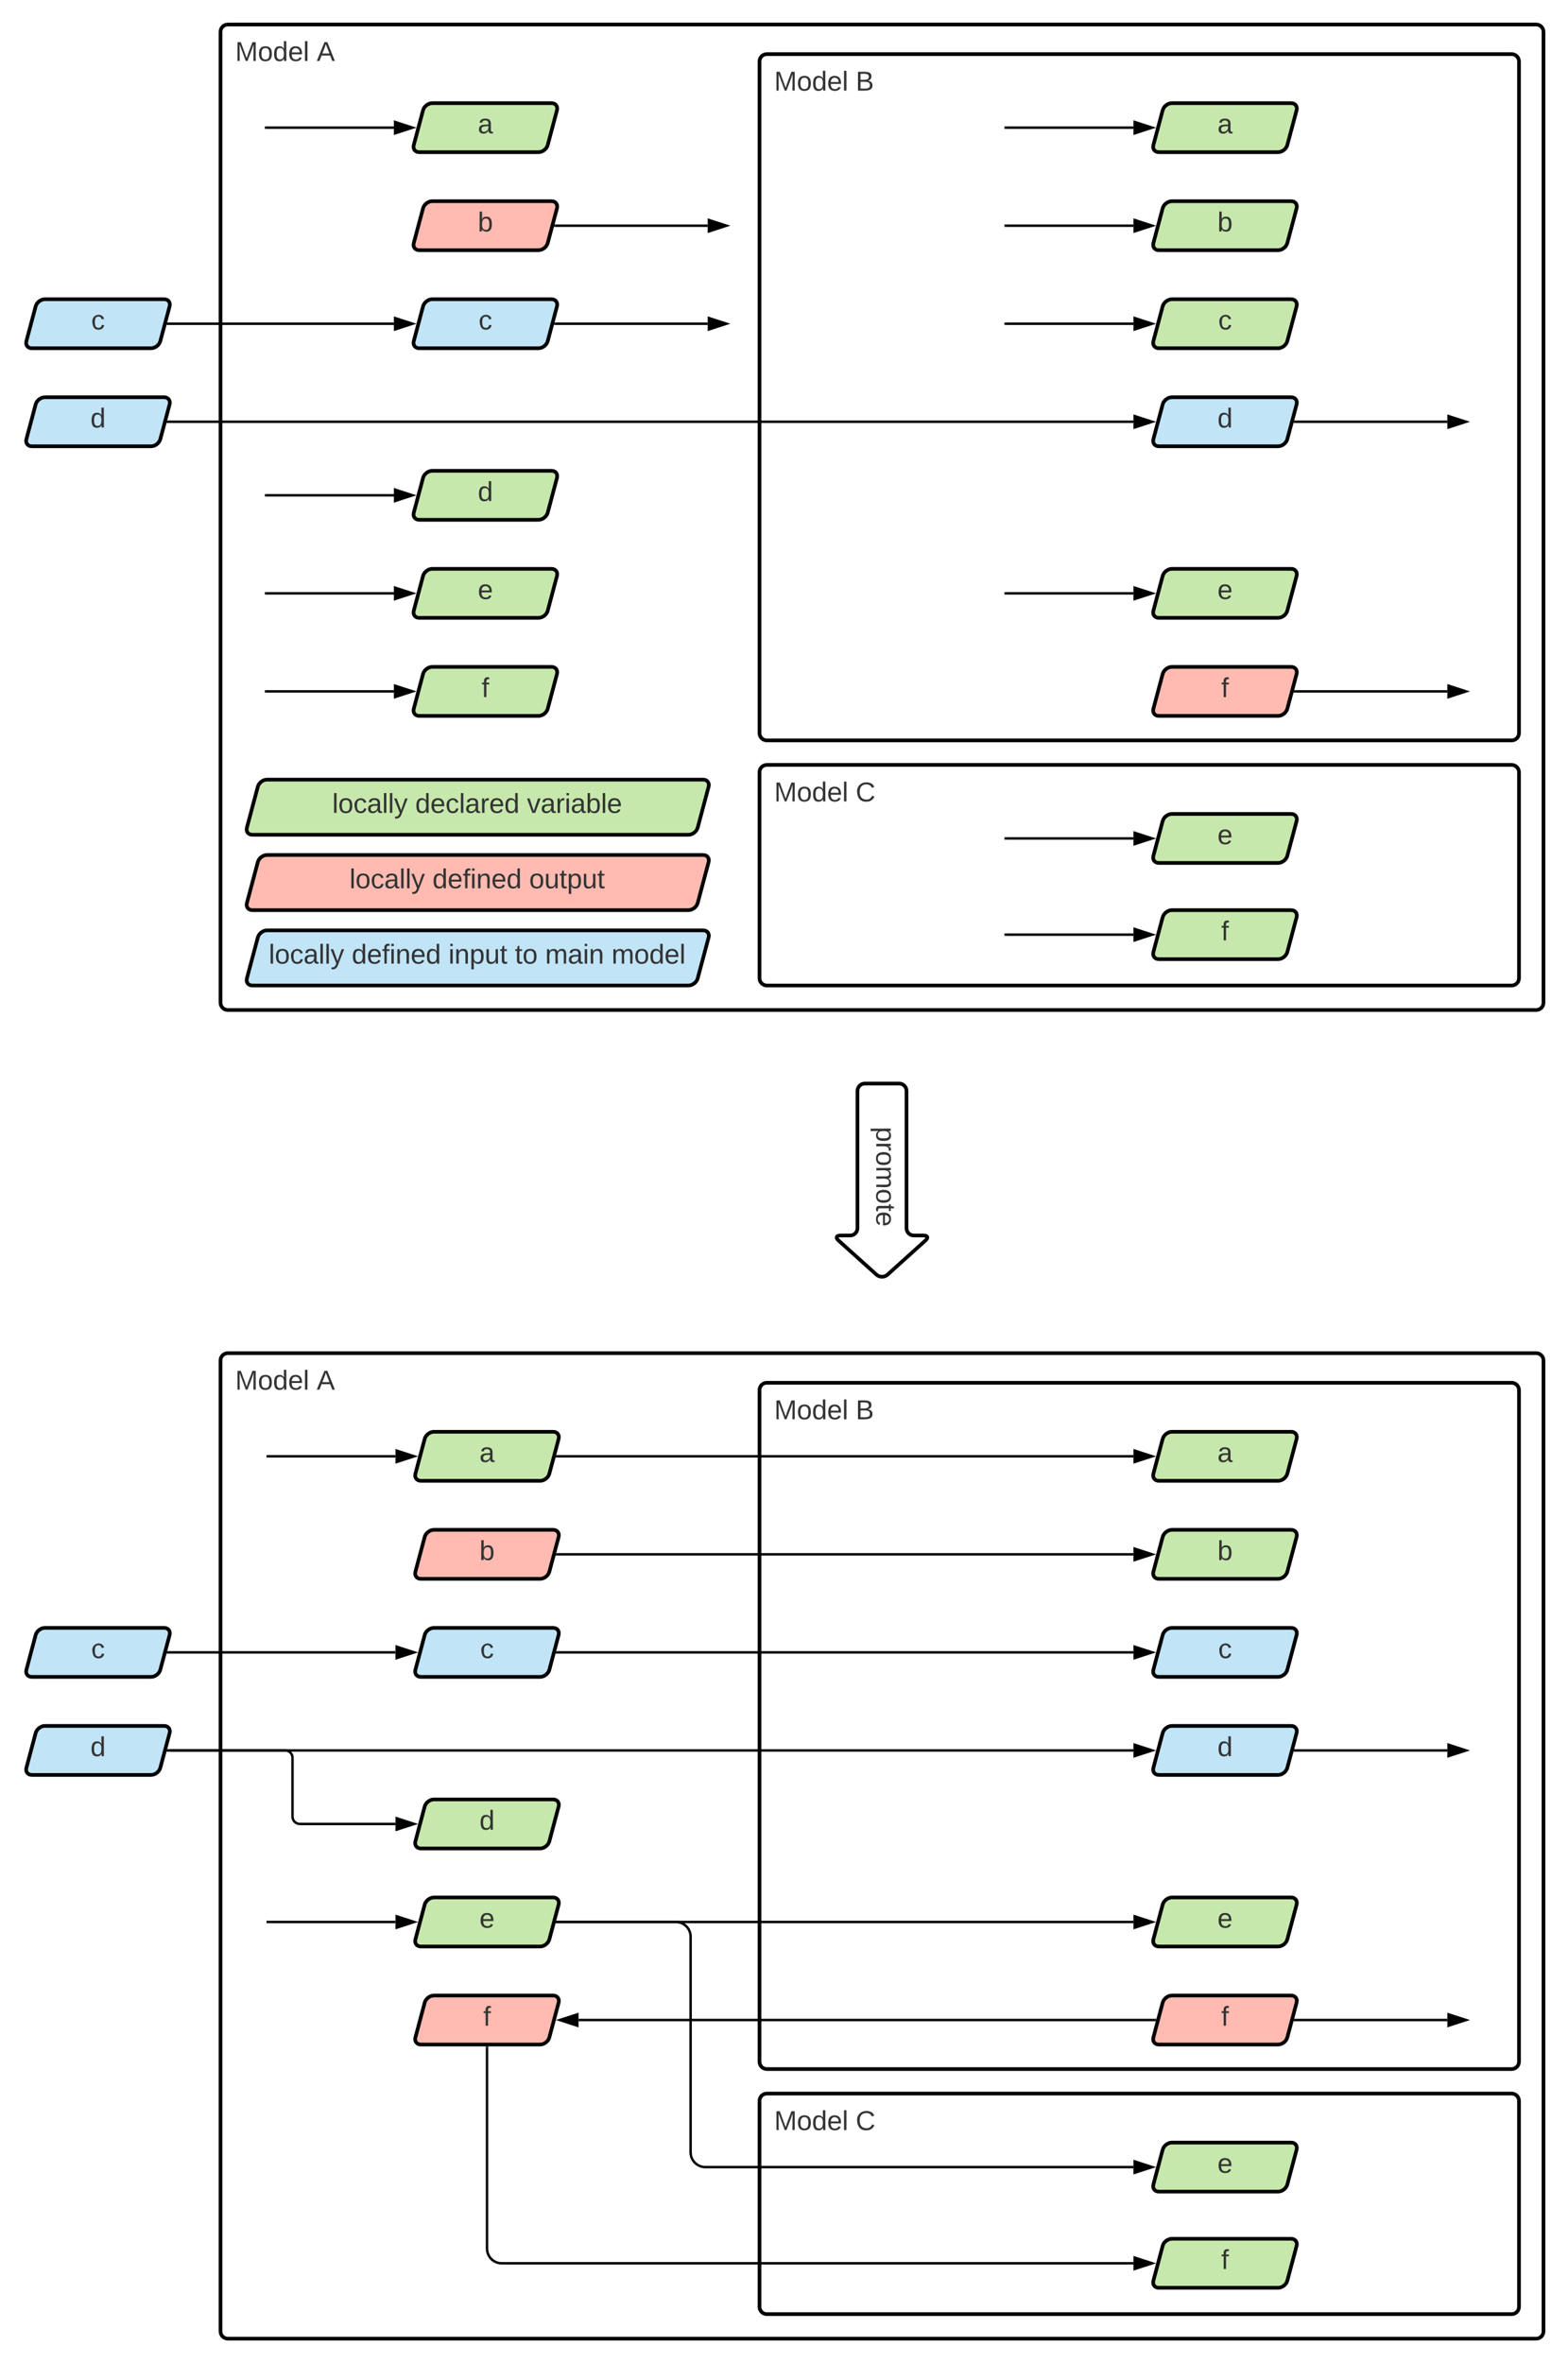 <svg xmlns="http://www.w3.org/2000/svg" xmlns:xlink="http://www.w3.org/1999/xlink" xmlns:lucid="lucid" width="1280" height="1928.33"><g transform="translate(-885.333 172.833)" lucid:page-tab-id="0_0"><path d="M0-1296h3456v3952H0z" fill="#fff"/><path d="M1065.33-146.83c0-3.32 2.7-6 6-6h1068c3.32 0 6 2.68 6 6v792.16c0 3.32-2.68 6-6 6h-1068c-3.3 0-6-2.68-6-6z" stroke="#000" stroke-width="3" fill="#fff"/><use xlink:href="#a" transform="matrix(1,0,0,1,1077.333,-140.833) translate(0 17.778)"/><use xlink:href="#b" transform="matrix(1,0,0,1,1077.333,-140.833) translate(66.543 17.778)"/><path d="M1505.33 457.33c0-3.3 2.7-6 6-6h608c3.32 0 6 2.7 6 6v168c0 3.32-2.68 6-6 6h-608c-3.3 0-6-2.68-6-6z" stroke="#000" stroke-width="3" fill="#fff"/><use xlink:href="#a" transform="matrix(1,0,0,1,1517.333,463.333) translate(0 17.778)"/><use xlink:href="#c" transform="matrix(1,0,0,1,1517.333,463.333) translate(66.543 17.778)"/><path d="M1505.33-122.67c0-3.3 2.7-6 6-6h608c3.32 0 6 2.7 6 6v548c0 3.32-2.68 6-6 6h-608c-3.3 0-6-2.68-6-6z" stroke="#000" stroke-width="3" fill="#fff"/><use xlink:href="#a" transform="matrix(1,0,0,1,1517.333,-116.667) translate(0 17.778)"/><use xlink:href="#d" transform="matrix(1,0,0,1,1517.333,-116.667) translate(66.543 17.778)"/><path d="M1230.67-2.87c.86-3.2 4.24-5.8 7.55-5.8h97.33c3.32 0 5.3 2.6 4.46 5.8l-7.57 28.4c-.85 3.2-4.23 5.8-7.54 5.8h-97.35c-3.3 0-5.3-2.6-4.45-5.8z" stroke="#000" stroke-width="3" fill="#ffbbb1"/><use xlink:href="#e" transform="matrix(1,0,0,1,1226.552,-3.667) translate(48.832 19.653)"/><path d="M1338.77 11.33h124.28" stroke="#000" stroke-width="2" fill="none"/><path d="M1338.8 12.33h-1.3l.54-2h.76"/><path d="M1478.32 11.33l-14.27 4.64V6.7z" stroke="#000" stroke-width="2"/><path d="M1834.45 77.13c.86-3.2 4.24-5.8 7.55-5.8h97.33c3.32 0 5.3 2.6 4.46 5.8l-7.6 28.4c-.84 3.2-4.22 5.8-7.53 5.8h-97.34c-3.3 0-5.3-2.6-4.45-5.8z" stroke="#000" stroke-width="3" fill="#c7e8ac"/><use xlink:href="#f" transform="matrix(1,0,0,1,1830.333,76.333) translate(49.449 19.653)"/><path d="M1810.6 91.33h-104.28" stroke="#000" stroke-width="2" fill="none"/><path d="M1825.88 91.33l-14.27 4.64V86.7z" stroke="#000" stroke-width="2"/><path d="M1706.36 91.33h-1.03" stroke="#000" stroke-width="2" fill="none"/><path d="M1834.45-82.87c.86-3.2 4.24-5.8 7.55-5.8h97.33c3.32 0 5.3 2.6 4.46 5.8l-7.6 28.4c-.84 3.2-4.22 5.8-7.53 5.8h-97.34c-3.3 0-5.3-2.6-4.45-5.8z" stroke="#000" stroke-width="3" fill="#c7e8ac"/><use xlink:href="#g" transform="matrix(1,0,0,1,1830.333,-83.667) translate(48.832 19.653)"/><path d="M1810.6-68.67h-104.28" stroke="#000" stroke-width="2" fill="none"/><path d="M1825.88-68.67l-14.27 4.64v-9.27z" stroke="#000" stroke-width="2"/><path d="M1706.36-68.67h-1.03" stroke="#000" stroke-width="2" fill="none"/><path d="M1834.45-2.87c.86-3.2 4.24-5.8 7.55-5.8h97.33c3.32 0 5.3 2.6 4.46 5.8l-7.6 28.4c-.84 3.2-4.22 5.8-7.53 5.8h-97.34c-3.3 0-5.3-2.6-4.45-5.8z" stroke="#000" stroke-width="3" fill="#c7e8ac"/><use xlink:href="#e" transform="matrix(1,0,0,1,1830.333,-3.667) translate(48.832 19.653)"/><path d="M1810.6 11.33h-104.27" stroke="#000" stroke-width="2" fill="none"/><path d="M1825.88 11.33l-14.27 4.64V6.7z" stroke="#000" stroke-width="2"/><path d="M1706.36 11.33h-1.03" stroke="#000" stroke-width="2" fill="none"/><path d="M1230.67 77.13c.86-3.2 4.24-5.8 7.55-5.8h97.33c3.32 0 5.3 2.6 4.46 5.8l-7.57 28.4c-.85 3.2-4.23 5.8-7.54 5.8h-97.35c-3.3 0-5.3-2.6-4.45-5.8z" stroke="#000" stroke-width="3" fill="#c1e4f7"/><use xlink:href="#f" transform="matrix(1,0,0,1,1226.552,76.333) translate(49.449 19.653)"/><path d="M1338.77 91.33h124.28" stroke="#000" stroke-width="2" fill="none"/><path d="M1338.8 92.33h-1.3l.54-2h.76"/><path d="M1478.32 91.33l-14.27 4.64V86.7z" stroke="#000" stroke-width="2"/><path d="M914.45 77.13c.86-3.2 4.24-5.8 7.55-5.8h97.33c3.32 0 5.3 2.6 4.46 5.8l-7.6 28.4c-.84 3.2-4.22 5.8-7.53 5.8h-97.34c-3.3 0-5.3-2.6-4.45-5.8z" stroke="#000" stroke-width="3" fill="#c1e4f7"/><use xlink:href="#f" transform="matrix(1,0,0,1,910.333,76.333) translate(49.449 19.653)"/><path d="M1022.55 91.33h184.28" stroke="#000" stroke-width="2" fill="none"/><path d="M1022.58 92.33h-1.3l.54-2h.76"/><path d="M1222.1 91.33l-14.27 4.64V86.7z" stroke="#000" stroke-width="2"/><path d="M1230.67-82.87c.86-3.2 4.24-5.8 7.55-5.8h97.33c3.32 0 5.3 2.6 4.46 5.8l-7.57 28.4c-.85 3.2-4.23 5.8-7.54 5.8h-97.35c-3.3 0-5.3-2.6-4.45-5.8z" stroke="#000" stroke-width="3" fill="#c7e8ac"/><use xlink:href="#g" transform="matrix(1,0,0,1,1226.552,-83.667) translate(48.832 19.653)"/><path d="M1206.83-68.67h-104.28" stroke="#000" stroke-width="2" fill="none"/><path d="M1222.1-68.67l-14.27 4.64v-9.27z" stroke="#000" stroke-width="2"/><path d="M1102.58-68.67h-1.03" stroke="#000" stroke-width="2" fill="none"/><path d="M1230.67 377.13c.86-3.2 4.24-5.8 7.55-5.8h97.33c3.32 0 5.3 2.6 4.46 5.8l-7.57 28.4c-.85 3.2-4.23 5.8-7.54 5.8h-97.35c-3.3 0-5.3-2.6-4.45-5.8z" stroke="#000" stroke-width="3" fill="#c7e8ac"/><use xlink:href="#h" transform="matrix(1,0,0,1,1226.552,376.333) translate(51.919 19.653)"/><path d="M1206.83 391.33h-104.28" stroke="#000" stroke-width="2" fill="none"/><path d="M1222.1 391.33l-14.27 4.64v-9.27z" stroke="#000" stroke-width="2"/><path d="M1102.58 391.33h-1.03" stroke="#000" stroke-width="2" fill="none"/><path d="M1834.45 377.13c.86-3.2 4.24-5.8 7.55-5.8h97.33c3.32 0 5.3 2.6 4.46 5.8l-7.6 28.4c-.84 3.2-4.22 5.8-7.53 5.8h-97.34c-3.3 0-5.3-2.6-4.45-5.8z" stroke="#000" stroke-width="3" fill="#ffbbb1"/><use xlink:href="#h" transform="matrix(1,0,0,1,1830.333,376.333) translate(51.919 19.653)"/><path d="M1942.55 391.33h124.28" stroke="#000" stroke-width="2" fill="none"/><path d="M1942.58 392.33h-1.3l.54-2h.76"/><path d="M2082.1 391.33l-14.27 4.64v-9.27z" stroke="#000" stroke-width="2"/><path d="M1834.45 157.13c.86-3.2 4.24-5.8 7.55-5.8h97.33c3.32 0 5.3 2.6 4.46 5.8l-7.6 28.4c-.84 3.2-4.22 5.8-7.53 5.8h-97.34c-3.3 0-5.3-2.6-4.45-5.8z" stroke="#000" stroke-width="3" fill="#c1e4f7"/><use xlink:href="#i" transform="matrix(1,0,0,1,1830.333,156.333) translate(48.832 19.653)"/><path d="M1942.55 171.33h124.28" stroke="#000" stroke-width="2" fill="none"/><path d="M1942.58 172.33h-1.3l.54-2h.76"/><path d="M2082.1 171.33l-14.27 4.64v-9.27z" stroke="#000" stroke-width="2"/><path d="M914.45 157.13c.86-3.2 4.24-5.8 7.55-5.8h97.33c3.32 0 5.3 2.6 4.46 5.8l-7.6 28.4c-.84 3.2-4.22 5.8-7.53 5.8h-97.34c-3.3 0-5.3-2.6-4.45-5.8z" stroke="#000" stroke-width="3" fill="#c1e4f7"/><use xlink:href="#i" transform="matrix(1,0,0,1,910.333,156.333) translate(48.832 19.653)"/><path d="M1022.55 171.33h788.06" stroke="#000" stroke-width="2" fill="none"/><path d="M1022.58 172.33h-1.3l.54-2h.76"/><path d="M1825.88 171.33l-14.27 4.64v-9.27z" stroke="#000" stroke-width="2"/><path d="M1230.67 217.13c.86-3.2 4.24-5.8 7.55-5.8h97.33c3.32 0 5.3 2.6 4.46 5.8l-7.57 28.4c-.85 3.2-4.23 5.8-7.54 5.8h-97.35c-3.3 0-5.3-2.6-4.45-5.8z" stroke="#000" stroke-width="3" fill="#c7e8ac"/><use xlink:href="#i" transform="matrix(1,0,0,1,1226.552,216.333) translate(48.832 19.653)"/><path d="M1206.83 231.33h-104.28" stroke="#000" stroke-width="2" fill="none"/><path d="M1222.1 231.33l-14.27 4.64v-9.27z" stroke="#000" stroke-width="2"/><path d="M1102.58 231.33h-1.03" stroke="#000" stroke-width="2" fill="none"/><path d="M1230.67 297.13c.86-3.2 4.24-5.8 7.55-5.8h97.33c3.32 0 5.3 2.6 4.46 5.8l-7.57 28.4c-.85 3.2-4.23 5.8-7.54 5.8h-97.35c-3.3 0-5.3-2.6-4.45-5.8z" stroke="#000" stroke-width="3" fill="#c7e8ac"/><use xlink:href="#j" transform="matrix(1,0,0,1,1226.552,296.333) translate(48.832 19.653)"/><path d="M1206.83 311.33h-104.28" stroke="#000" stroke-width="2" fill="none"/><path d="M1222.1 311.33l-14.27 4.64v-9.27z" stroke="#000" stroke-width="2"/><path d="M1102.58 311.33h-1.03" stroke="#000" stroke-width="2" fill="none"/><path d="M1834.45 297.13c.86-3.2 4.24-5.8 7.55-5.8h97.33c3.32 0 5.3 2.6 4.46 5.8l-7.6 28.4c-.84 3.2-4.22 5.8-7.53 5.8h-97.34c-3.3 0-5.3-2.6-4.45-5.8z" stroke="#000" stroke-width="3" fill="#c7e8ac"/><use xlink:href="#j" transform="matrix(1,0,0,1,1830.333,296.333) translate(48.832 19.653)"/><path d="M1810.6 311.33h-104.28" stroke="#000" stroke-width="2" fill="none"/><path d="M1825.88 311.33l-14.27 4.64v-9.27z" stroke="#000" stroke-width="2"/><path d="M1706.36 311.33h-1.03" stroke="#000" stroke-width="2" fill="none"/><path d="M1834.45 575.63c.86-3.2 4.24-5.8 7.55-5.8h97.33c3.32 0 5.3 2.6 4.46 5.8l-7.6 28.4c-.84 3.2-4.22 5.8-7.53 5.8h-97.34c-3.3 0-5.3-2.6-4.45-5.8z" stroke="#000" stroke-width="3" fill="#c7e8ac"/><use xlink:href="#h" transform="matrix(1,0,0,1,1830.333,574.833) translate(51.919 19.653)"/><path d="M1810.6 589.83h-104.27" stroke="#000" stroke-width="2" fill="none"/><path d="M1825.88 589.83l-14.27 4.64v-9.27z" stroke="#000" stroke-width="2"/><path d="M1706.36 589.83h-1.03" stroke="#000" stroke-width="2" fill="none"/><path d="M1065.33 937.33c0-3.3 2.7-6 6-6h1068c3.32 0 6 2.7 6 6v792.17c0 3.3-2.68 6-6 6h-1068c-3.3 0-6-2.7-6-6z" stroke="#000" stroke-width="3" fill="#fff"/><use xlink:href="#a" transform="matrix(1,0,0,1,1077.333,943.333) translate(0 17.778)"/><use xlink:href="#b" transform="matrix(1,0,0,1,1077.333,943.333) translate(66.543 17.778)"/><path d="M1505.33 1541.5c0-3.3 2.7-6 6-6h608c3.32 0 6 2.7 6 6v168c0 3.3-2.68 6-6 6h-608c-3.3 0-6-2.7-6-6z" stroke="#000" stroke-width="3" fill="#fff"/><use xlink:href="#a" transform="matrix(1,0,0,1,1517.333,1547.5) translate(0 17.778)"/><use xlink:href="#c" transform="matrix(1,0,0,1,1517.333,1547.5) translate(66.543 17.778)"/><path d="M1505.33 961.5c0-3.3 2.7-6 6-6h608c3.32 0 6 2.7 6 6v548c0 3.3-2.68 6-6 6h-608c-3.3 0-6-2.7-6-6z" stroke="#000" stroke-width="3" fill="#fff"/><use xlink:href="#a" transform="matrix(1,0,0,1,1517.333,967.5) translate(0 17.778)"/><use xlink:href="#d" transform="matrix(1,0,0,1,1517.333,967.5) translate(66.543 17.778)"/><path d="M1232.02 1081.3c.85-3.2 4.23-5.8 7.54-5.8h97.34c3.3 0 5.3 2.6 4.45 5.8l-7.58 28.4c-.85 3.2-4.23 5.8-7.54 5.8h-97.33c-3.32 0-5.3-2.6-4.46-5.8z" stroke="#000" stroke-width="3" fill="#ffbbb1"/><use xlink:href="#e" transform="matrix(1,0,0,1,1227.895,1080.5) translate(48.832 19.653)"/><path d="M1340.1 1095.5h470.5" stroke="#000" stroke-width="2" fill="none"/><path d="M1340.14 1096.5h-1.3l.54-2h.76"/><path d="M1825.88 1095.5l-14.27 4.64v-9.28z" stroke="#000" stroke-width="2"/><path d="M1834.45 1161.3c.86-3.2 4.24-5.8 7.55-5.8h97.33c3.32 0 5.3 2.6 4.46 5.8l-7.6 28.4c-.84 3.2-4.22 5.8-7.53 5.8h-97.34c-3.3 0-5.3-2.6-4.45-5.8z" stroke="#000" stroke-width="3" fill="#c1e4f7"/><use xlink:href="#f" transform="matrix(1,0,0,1,1830.333,1160.5) translate(49.449 19.653)"/><path d="M1834.45 1001.3c.86-3.2 4.24-5.8 7.55-5.8h97.33c3.32 0 5.3 2.6 4.46 5.8l-7.6 28.4c-.84 3.2-4.22 5.8-7.53 5.8h-97.34c-3.3 0-5.3-2.6-4.45-5.8z" stroke="#000" stroke-width="3" fill="#c7e8ac"/><use xlink:href="#g" transform="matrix(1,0,0,1,1830.333,1000.5) translate(48.832 19.653)"/><path d="M1834.45 1081.3c.86-3.2 4.24-5.8 7.55-5.8h97.33c3.32 0 5.3 2.6 4.46 5.8l-7.6 28.4c-.84 3.2-4.22 5.8-7.53 5.8h-97.34c-3.3 0-5.3-2.6-4.45-5.8z" stroke="#000" stroke-width="3" fill="#c7e8ac"/><use xlink:href="#e" transform="matrix(1,0,0,1,1830.333,1080.5) translate(48.832 19.653)"/><path d="M1232.02 1161.3c.85-3.2 4.23-5.8 7.54-5.8h97.34c3.3 0 5.3 2.6 4.45 5.8l-7.58 28.4c-.85 3.2-4.23 5.8-7.54 5.8h-97.33c-3.32 0-5.3-2.6-4.46-5.8z" stroke="#000" stroke-width="3" fill="#c1e4f7"/><use xlink:href="#f" transform="matrix(1,0,0,1,1227.895,1160.5) translate(49.449 19.653)"/><path d="M1340.1 1175.5h470.5" stroke="#000" stroke-width="2" fill="none"/><path d="M1340.14 1176.5h-1.3l.54-2h.76"/><path d="M1825.88 1175.5l-14.27 4.64v-9.28z" stroke="#000" stroke-width="2"/><path d="M914.45 1161.3c.86-3.2 4.24-5.8 7.55-5.8h97.33c3.32 0 5.3 2.6 4.46 5.8l-7.6 28.4c-.84 3.2-4.22 5.8-7.53 5.8h-97.34c-3.3 0-5.3-2.6-4.45-5.8z" stroke="#000" stroke-width="3" fill="#c1e4f7"/><use xlink:href="#f" transform="matrix(1,0,0,1,910.333,1160.5) translate(49.449 19.653)"/><path d="M1022.55 1175.5h185.62" stroke="#000" stroke-width="2" fill="none"/><path d="M1022.58 1176.5h-1.3l.54-2h.76"/><path d="M1223.44 1175.5l-14.27 4.64v-9.28z" stroke="#000" stroke-width="2"/><path d="M1232.02 1001.3c.85-3.2 4.23-5.8 7.54-5.8h97.34c3.3 0 5.3 2.6 4.45 5.8l-7.58 28.4c-.85 3.2-4.23 5.8-7.54 5.8h-97.33c-3.32 0-5.3-2.6-4.46-5.8z" stroke="#000" stroke-width="3" fill="#c7e8ac"/><use xlink:href="#g" transform="matrix(1,0,0,1,1227.895,1000.5) translate(48.832 19.653)"/><path d="M1208.17 1015.5H1103.9" stroke="#000" stroke-width="2" fill="none"/><path d="M1223.44 1015.5l-14.27 4.64v-9.28z" stroke="#000" stroke-width="2"/><path d="M1103.92 1015.5h-1.02" stroke="#000" stroke-width="2" fill="none"/><path d="M1232.02 1461.3c.85-3.2 4.23-5.8 7.54-5.8h97.34c3.3 0 5.3 2.6 4.45 5.8l-7.58 28.4c-.85 3.2-4.23 5.8-7.54 5.8h-97.33c-3.32 0-5.3-2.6-4.46-5.8z" stroke="#000" stroke-width="3" fill="#ffbbb1"/><use xlink:href="#h" transform="matrix(1,0,0,1,1227.895,1460.5) translate(51.919 19.653)"/><path d="M1834.45 1461.3c.86-3.2 4.24-5.8 7.55-5.8h97.33c3.32 0 5.3 2.6 4.46 5.8l-7.6 28.4c-.84 3.2-4.22 5.8-7.53 5.8h-97.34c-3.3 0-5.3-2.6-4.45-5.8z" stroke="#000" stroke-width="3" fill="#ffbbb1"/><use xlink:href="#h" transform="matrix(1,0,0,1,1830.333,1460.5) translate(51.919 19.653)"/><path d="M1942.55 1475.5h124.28" stroke="#000" stroke-width="2" fill="none"/><path d="M1942.58 1476.5h-1.3l.54-2h.76"/><path d="M2082.1 1475.5l-14.27 4.64v-9.28z" stroke="#000" stroke-width="2"/><path d="M1834.45 1241.3c.86-3.2 4.24-5.8 7.55-5.8h97.33c3.32 0 5.3 2.6 4.46 5.8l-7.6 28.4c-.84 3.2-4.22 5.8-7.53 5.8h-97.34c-3.3 0-5.3-2.6-4.45-5.8z" stroke="#000" stroke-width="3" fill="#c1e4f7"/><use xlink:href="#i" transform="matrix(1,0,0,1,1830.333,1240.5) translate(48.832 19.653)"/><path d="M1942.55 1255.5h124.28" stroke="#000" stroke-width="2" fill="none"/><path d="M1942.58 1256.5h-1.3l.54-2h.76"/><path d="M2082.1 1255.5l-14.27 4.64v-9.28z" stroke="#000" stroke-width="2"/><path d="M914.45 1241.3c.86-3.2 4.24-5.8 7.55-5.8h97.33c3.32 0 5.3 2.6 4.46 5.8l-7.6 28.4c-.84 3.2-4.22 5.8-7.53 5.8h-97.34c-3.3 0-5.3-2.6-4.45-5.8z" stroke="#000" stroke-width="3" fill="#c1e4f7"/><use xlink:href="#i" transform="matrix(1,0,0,1,910.333,1240.5) translate(48.832 19.653)"/><path d="M1022.55 1255.5h95.56c3.33 0 6 2.7 6 6v48c0 3.3 2.7 6 6 6h78.07" stroke="#000" stroke-width="2" fill="none"/><path d="M1022.58 1256.5h-1.3l.54-2h.76"/><path d="M1223.44 1315.5l-14.27 4.64v-9.28z" stroke="#000" stroke-width="2"/><path d="M1232.02 1381.3c.85-3.2 4.23-5.8 7.54-5.8h97.34c3.3 0 5.3 2.6 4.45 5.8l-7.58 28.4c-.85 3.2-4.23 5.8-7.54 5.8h-97.33c-3.32 0-5.3-2.6-4.46-5.8z" stroke="#000" stroke-width="3" fill="#c7e8ac"/><use xlink:href="#j" transform="matrix(1,0,0,1,1227.895,1380.5) translate(48.832 19.653)"/><path d="M1208.17 1395.5H1103.9" stroke="#000" stroke-width="2" fill="none"/><path d="M1223.44 1395.5l-14.27 4.64v-9.28z" stroke="#000" stroke-width="2"/><path d="M1103.92 1395.5h-1.02" stroke="#000" stroke-width="2" fill="none"/><path d="M1834.45 1381.3c.86-3.2 4.24-5.8 7.55-5.8h97.33c3.32 0 5.3 2.6 4.46 5.8l-7.6 28.4c-.84 3.2-4.22 5.8-7.53 5.8h-97.34c-3.3 0-5.3-2.6-4.45-5.8z" stroke="#000" stroke-width="3" fill="#c7e8ac"/><use xlink:href="#j" transform="matrix(1,0,0,1,1830.333,1380.5) translate(48.832 19.653)"/><path d="M1834.45 1581.3c.86-3.2 4.24-5.8 7.55-5.8h97.33c3.32 0 5.3 2.6 4.46 5.8l-7.6 28.4c-.84 3.2-4.22 5.8-7.53 5.8h-97.34c-3.3 0-5.3-2.6-4.45-5.8z" stroke="#000" stroke-width="3" fill="#c7e8ac"/><use xlink:href="#j" transform="matrix(1,0,0,1,1830.333,1580.5) translate(48.832 19.653)"/><path d="M1340.1 1015.5h470.5" stroke="#000" stroke-width="2" fill="none"/><path d="M1340.14 1016.5h-1.3l.54-2h.76"/><path d="M1825.88 1015.5l-14.27 4.64v-9.28z" stroke="#000" stroke-width="2"/><path d="M1828.1 1475.5h-470.48" stroke="#000" stroke-width="2" fill="none"/><path d="M1828.85 1476.5h-.76v-2h1.28"/><path d="M1342.35 1475.5l14.27-4.64v9.28z" stroke="#000" stroke-width="2"/><path d="M1024.47 1255.5h786.14M1023.48 1255.5" stroke="#000" stroke-width="2" fill="none"/><path d="M1825.88 1255.5l-14.27 4.64v-9.28z" stroke="#000" stroke-width="2"/><path d="M1340.1 1395.5h470.5" stroke="#000" stroke-width="2" fill="none"/><path d="M1340.14 1396.5h-1.3l.54-2h.76"/><path d="M1825.88 1395.5l-14.27 4.64v-9.28z" stroke="#000" stroke-width="2"/><path d="M1340.1 1395.5h97c6.64 0 12 5.37 12 12v176c0 6.63 5.4 12 12 12h349.5" stroke="#000" stroke-width="2" fill="none"/><path d="M1340.14 1396.5h-1.3l.54-2h.76"/><path d="M1825.88 1595.5l-14.27 4.64v-9.28z" stroke="#000" stroke-width="2"/><path d="M1834.45 1659.8c.86-3.2 4.24-5.8 7.55-5.8h97.33c3.32 0 5.3 2.6 4.46 5.8l-7.6 28.4c-.84 3.2-4.22 5.8-7.53 5.8h-97.34c-3.3 0-5.3-2.6-4.45-5.8z" stroke="#000" stroke-width="3" fill="#c7e8ac"/><use xlink:href="#h" transform="matrix(1,0,0,1,1830.333,1659) translate(51.919 19.653)"/><path d="M1282.9 1498v164c0 6.63 5.37 12 12 12h515.7" stroke="#000" stroke-width="2" fill="none"/><path d="M1283.9 1498.03h-2V1497h2"/><path d="M1825.88 1674l-14.27 4.64v-9.28z" stroke="#000" stroke-width="2"/><path d="M1834.45 497.13c.86-3.2 4.24-5.8 7.55-5.8h97.33c3.32 0 5.3 2.6 4.46 5.8l-7.6 28.4c-.84 3.2-4.22 5.8-7.53 5.8h-97.34c-3.3 0-5.3-2.6-4.45-5.8z" stroke="#000" stroke-width="3" fill="#c7e8ac"/><use xlink:href="#j" transform="matrix(1,0,0,1,1830.333,496.333) translate(48.832 19.653)"/><path d="M1810.6 511.33h-104.27" stroke="#000" stroke-width="2" fill="none"/><path d="M1825.88 511.33l-14.27 4.64v-9.27z" stroke="#000" stroke-width="2"/><path d="M1706.36 511.33h-1.03" stroke="#000" stroke-width="2" fill="none"/><path d="M1095.8 469.13c.84-3.2 4.22-5.8 7.53-5.8h356c3.32 0 5.3 2.6 4.46 5.8l-8.92 33.4c-.85 3.2-4.23 5.8-7.55 5.8h-356c-3.3 0-5.3-2.6-4.45-5.8z" stroke="#000" stroke-width="3" fill="#c7e8ac"/><use xlink:href="#k" transform="matrix(1,0,0,1,1090.333,468.333) translate(66.233 22.153)"/><use xlink:href="#l" transform="matrix(1,0,0,1,1090.333,468.333) translate(133.949 22.153)"/><use xlink:href="#m" transform="matrix(1,0,0,1,1090.333,468.333) translate(225.184 22.153)"/><path d="M1095.8 530.63c.84-3.2 4.22-5.8 7.53-5.8h356c3.32 0 5.3 2.6 4.46 5.8l-8.92 33.4c-.85 3.2-4.23 5.8-7.55 5.8h-356c-3.3 0-5.3-2.6-4.45-5.8z" stroke="#000" stroke-width="3" fill="#ffbbb1"/><g><use xlink:href="#k" transform="matrix(1,0,0,1,1090.333,529.833) translate(80.307 22.153)"/><use xlink:href="#n" transform="matrix(1,0,0,1,1090.333,529.833) translate(148.024 22.153)"/><use xlink:href="#o" transform="matrix(1,0,0,1,1090.333,529.833) translate(226.974 22.153)"/></g><path d="M1095.8 592.13c.84-3.2 4.22-5.8 7.53-5.8h356c3.32 0 5.3 2.6 4.46 5.8l-8.92 33.4c-.85 3.2-4.23 5.8-7.55 5.8h-356c-3.3 0-5.3-2.6-4.45-5.8z" stroke="#000" stroke-width="3" fill="#c1e4f7"/><g><use xlink:href="#k" transform="matrix(1,0,0,1,1090.333,591.333) translate(14.412 22.153)"/><use xlink:href="#n" transform="matrix(1,0,0,1,1090.333,591.333) translate(82.128 22.153)"/><use xlink:href="#p" transform="matrix(1,0,0,1,1090.333,591.333) translate(161.079 22.153)"/><use xlink:href="#q" transform="matrix(1,0,0,1,1090.333,591.333) translate(215.338 22.153)"/><use xlink:href="#r" transform="matrix(1,0,0,1,1090.333,591.333) translate(240.03 22.153)"/><use xlink:href="#s" transform="matrix(1,0,0,1,1090.333,591.333) translate(294.227 22.153)"/></g><g><path d="M1619.33 711.33c3.32 0 6 2.7 6 6v112c0 3.32 2.7 6 6 6h8c3.32 0 4 1.8 1.54 4.02l-31.08 27.97c-2.47 2.22-6.46 2.22-8.93 0l-31.08-27.97c-2.47-2.22-1.78-4.02 1.53-4.02h8c3.32 0 6-2.68 6-6v-112c0-3.3 2.7-6 6-6z" stroke="#000" stroke-width="3" fill="#fff"/></g><g><use xlink:href="#t" transform="matrix(6.123233995736766e-17,1,-1,6.123233995736766e-17,1640.333,716.333) translate(30.321 39.653)"/></g><path d="M1232.02 1301.3c.85-3.2 4.23-5.8 7.54-5.8h97.34c3.3 0 5.3 2.6 4.45 5.8l-7.58 28.4c-.85 3.2-4.23 5.8-7.54 5.8h-97.33c-3.32 0-5.3-2.6-4.46-5.8z" stroke="#000" stroke-width="3" fill="#c7e8ac"/><g><use xlink:href="#i" transform="matrix(1,0,0,1,1227.895,1300.5) translate(48.832 19.653)"/></g><defs><path fill="#333" d="M240 0l2-218c-23 76-54 145-80 218h-23L58-218 59 0H30v-248h44l77 211c21-75 51-140 76-211h43V0h-30" id="u"/><path fill="#333" d="M100-194c62-1 85 37 85 99 1 63-27 99-86 99S16-35 15-95c0-66 28-99 85-99zM99-20c44 1 53-31 53-75 0-43-8-75-51-75s-53 32-53 75 10 74 51 75" id="v"/><path fill="#333" d="M85-194c31 0 48 13 60 33l-1-100h32l1 261h-30c-2-10 0-23-3-31C134-8 116 4 85 4 32 4 16-35 15-94c0-66 23-100 70-100zm9 24c-40 0-46 34-46 75 0 40 6 74 45 74 42 0 51-32 51-76 0-42-9-74-50-73" id="w"/><path fill="#333" d="M100-194c63 0 86 42 84 106H49c0 40 14 67 53 68 26 1 43-12 49-29l28 8c-11 28-37 45-77 45C44 4 14-33 15-96c1-61 26-98 85-98zm52 81c6-60-76-77-97-28-3 7-6 17-6 28h103" id="x"/><path fill="#333" d="M24 0v-261h32V0H24" id="y"/><g id="a"><use transform="matrix(0.062,0,0,0.062,0,0)" xlink:href="#u"/><use transform="matrix(0.062,0,0,0.062,18.457,0)" xlink:href="#v"/><use transform="matrix(0.062,0,0,0.062,30.802,0)" xlink:href="#w"/><use transform="matrix(0.062,0,0,0.062,43.148,0)" xlink:href="#x"/><use transform="matrix(0.062,0,0,0.062,55.494,0)" xlink:href="#y"/></g><path fill="#333" d="M205 0l-28-72H64L36 0H1l101-248h38L239 0h-34zm-38-99l-47-123c-12 45-31 82-46 123h93" id="z"/><use transform="matrix(0.062,0,0,0.062,0,0)" xlink:href="#z" id="b"/><path fill="#333" d="M212-179c-10-28-35-45-73-45-59 0-87 40-87 99 0 60 29 101 89 101 43 0 62-24 78-52l27 14C228-24 195 4 139 4 59 4 22-46 18-125c-6-104 99-153 187-111 19 9 31 26 39 46" id="A"/><use transform="matrix(0.062,0,0,0.062,0,0)" xlink:href="#A" id="c"/><path fill="#333" d="M160-131c35 5 61 23 61 61C221 17 115-2 30 0v-248c76 3 177-17 177 60 0 33-19 50-47 57zm-97-11c50-1 110 9 110-42 0-47-63-36-110-37v79zm0 115c55-2 124 14 124-45 0-56-70-42-124-44v89" id="B"/><use transform="matrix(0.062,0,0,0.062,0,0)" xlink:href="#B" id="d"/><path fill="#333" d="M115-194c53 0 69 39 70 98 0 66-23 100-70 100C84 3 66-7 56-30L54 0H23l1-261h32v101c10-23 28-34 59-34zm-8 174c40 0 45-34 45-75 0-40-5-75-45-74-42 0-51 32-51 76 0 43 10 73 51 73" id="C"/><use transform="matrix(0.062,0,0,0.062,0,0)" xlink:href="#C" id="e"/><path fill="#333" d="M96-169c-40 0-48 33-48 73s9 75 48 75c24 0 41-14 43-38l32 2c-6 37-31 61-74 61-59 0-76-41-82-99-10-93 101-131 147-64 4 7 5 14 7 22l-32 3c-4-21-16-35-41-35" id="D"/><use transform="matrix(0.062,0,0,0.062,0,0)" xlink:href="#D" id="f"/><path fill="#333" d="M141-36C126-15 110 5 73 4 37 3 15-17 15-53c-1-64 63-63 125-63 3-35-9-54-41-54-24 1-41 7-42 31l-33-3c5-37 33-52 76-52 45 0 72 20 72 64v82c-1 20 7 32 28 27v20c-31 9-61-2-59-35zM48-53c0 20 12 33 32 33 41-3 63-29 60-74-43 2-92-5-92 41" id="E"/><use transform="matrix(0.062,0,0,0.062,0,0)" xlink:href="#E" id="g"/><path fill="#333" d="M101-234c-31-9-42 10-38 44h38v23H63V0H32v-167H5v-23h27c-7-52 17-82 69-68v24" id="F"/><use transform="matrix(0.062,0,0,0.062,0,0)" xlink:href="#F" id="h"/><use transform="matrix(0.062,0,0,0.062,0,0)" xlink:href="#w" id="i"/><use transform="matrix(0.062,0,0,0.062,0,0)" xlink:href="#x" id="j"/><path fill="#333" d="M179-190L93 31C79 59 56 82 12 73V49c39 6 53-20 64-50L1-190h34L92-34l54-156h33" id="G"/><g id="k"><use transform="matrix(0.062,0,0,0.062,0,0)" xlink:href="#y"/><use transform="matrix(0.062,0,0,0.062,4.877,0)" xlink:href="#v"/><use transform="matrix(0.062,0,0,0.062,17.222,0)" xlink:href="#D"/><use transform="matrix(0.062,0,0,0.062,28.333,0)" xlink:href="#E"/><use transform="matrix(0.062,0,0,0.062,40.679,0)" xlink:href="#y"/><use transform="matrix(0.062,0,0,0.062,45.556,0)" xlink:href="#y"/><use transform="matrix(0.062,0,0,0.062,50.432,0)" xlink:href="#G"/></g><path fill="#333" d="M114-163C36-179 61-72 57 0H25l-1-190h30c1 12-1 29 2 39 6-27 23-49 58-41v29" id="H"/><g id="l"><use transform="matrix(0.062,0,0,0.062,0,0)" xlink:href="#w"/><use transform="matrix(0.062,0,0,0.062,12.346,0)" xlink:href="#x"/><use transform="matrix(0.062,0,0,0.062,24.691,0)" xlink:href="#D"/><use transform="matrix(0.062,0,0,0.062,35.802,0)" xlink:href="#y"/><use transform="matrix(0.062,0,0,0.062,40.679,0)" xlink:href="#E"/><use transform="matrix(0.062,0,0,0.062,53.025,0)" xlink:href="#H"/><use transform="matrix(0.062,0,0,0.062,60.37,0)" xlink:href="#x"/><use transform="matrix(0.062,0,0,0.062,72.716,0)" xlink:href="#w"/></g><path fill="#333" d="M108 0H70L1-190h34L89-25l56-165h34" id="I"/><path fill="#333" d="M24-231v-30h32v30H24zM24 0v-190h32V0H24" id="J"/><g id="m"><use transform="matrix(0.062,0,0,0.062,0,0)" xlink:href="#I"/><use transform="matrix(0.062,0,0,0.062,11.111,0)" xlink:href="#E"/><use transform="matrix(0.062,0,0,0.062,23.457,0)" xlink:href="#H"/><use transform="matrix(0.062,0,0,0.062,30.802,0)" xlink:href="#J"/><use transform="matrix(0.062,0,0,0.062,35.679,0)" xlink:href="#E"/><use transform="matrix(0.062,0,0,0.062,48.025,0)" xlink:href="#C"/><use transform="matrix(0.062,0,0,0.062,60.37,0)" xlink:href="#y"/><use transform="matrix(0.062,0,0,0.062,65.247,0)" xlink:href="#x"/></g><path fill="#333" d="M117-194c89-4 53 116 60 194h-32v-121c0-31-8-49-39-48C34-167 62-67 57 0H25l-1-190h30c1 10-1 24 2 32 11-22 29-35 61-36" id="K"/><g id="n"><use transform="matrix(0.062,0,0,0.062,0,0)" xlink:href="#w"/><use transform="matrix(0.062,0,0,0.062,12.346,0)" xlink:href="#x"/><use transform="matrix(0.062,0,0,0.062,24.691,0)" xlink:href="#F"/><use transform="matrix(0.062,0,0,0.062,30.864,0)" xlink:href="#J"/><use transform="matrix(0.062,0,0,0.062,35.741,0)" xlink:href="#K"/><use transform="matrix(0.062,0,0,0.062,48.086,0)" xlink:href="#x"/><use transform="matrix(0.062,0,0,0.062,60.432,0)" xlink:href="#w"/></g><path fill="#333" d="M84 4C-5 8 30-112 23-190h32v120c0 31 7 50 39 49 72-2 45-101 50-169h31l1 190h-30c-1-10 1-25-2-33-11 22-28 36-60 37" id="L"/><path fill="#333" d="M59-47c-2 24 18 29 38 22v24C64 9 27 4 27-40v-127H5v-23h24l9-43h21v43h35v23H59v120" id="M"/><path fill="#333" d="M115-194c55 1 70 41 70 98S169 2 115 4C84 4 66-9 55-30l1 105H24l-1-265h31l2 30c10-21 28-34 59-34zm-8 174c40 0 45-34 45-75s-6-73-45-74c-42 0-51 32-51 76 0 43 10 73 51 73" id="N"/><g id="o"><use transform="matrix(0.062,0,0,0.062,0,0)" xlink:href="#v"/><use transform="matrix(0.062,0,0,0.062,12.346,0)" xlink:href="#L"/><use transform="matrix(0.062,0,0,0.062,24.691,0)" xlink:href="#M"/><use transform="matrix(0.062,0,0,0.062,30.864,0)" xlink:href="#N"/><use transform="matrix(0.062,0,0,0.062,43.21,0)" xlink:href="#L"/><use transform="matrix(0.062,0,0,0.062,55.556,0)" xlink:href="#M"/></g><g id="p"><use transform="matrix(0.062,0,0,0.062,0,0)" xlink:href="#J"/><use transform="matrix(0.062,0,0,0.062,4.877,0)" xlink:href="#K"/><use transform="matrix(0.062,0,0,0.062,17.222,0)" xlink:href="#N"/><use transform="matrix(0.062,0,0,0.062,29.568,0)" xlink:href="#L"/><use transform="matrix(0.062,0,0,0.062,41.914,0)" xlink:href="#M"/></g><g id="q"><use transform="matrix(0.062,0,0,0.062,0,0)" xlink:href="#M"/><use transform="matrix(0.062,0,0,0.062,6.173,0)" xlink:href="#v"/></g><path fill="#333" d="M210-169c-67 3-38 105-44 169h-31v-121c0-29-5-50-35-48C34-165 62-65 56 0H25l-1-190h30c1 10-1 24 2 32 10-44 99-50 107 0 11-21 27-35 58-36 85-2 47 119 55 194h-31v-121c0-29-5-49-35-48" id="O"/><g id="r"><use transform="matrix(0.062,0,0,0.062,0,0)" xlink:href="#O"/><use transform="matrix(0.062,0,0,0.062,18.457,0)" xlink:href="#E"/><use transform="matrix(0.062,0,0,0.062,30.802,0)" xlink:href="#J"/><use transform="matrix(0.062,0,0,0.062,35.679,0)" xlink:href="#K"/></g><g id="s"><use transform="matrix(0.062,0,0,0.062,0,0)" xlink:href="#O"/><use transform="matrix(0.062,0,0,0.062,18.457,0)" xlink:href="#v"/><use transform="matrix(0.062,0,0,0.062,30.802,0)" xlink:href="#w"/><use transform="matrix(0.062,0,0,0.062,43.148,0)" xlink:href="#x"/><use transform="matrix(0.062,0,0,0.062,55.494,0)" xlink:href="#y"/></g><g id="t"><use transform="matrix(0.062,0,0,0.062,0,0)" xlink:href="#N"/><use transform="matrix(0.062,0,0,0.062,12.346,0)" xlink:href="#H"/><use transform="matrix(0.062,0,0,0.062,19.691,0)" xlink:href="#v"/><use transform="matrix(0.062,0,0,0.062,32.037,0)" xlink:href="#O"/><use transform="matrix(0.062,0,0,0.062,50.494,0)" xlink:href="#v"/><use transform="matrix(0.062,0,0,0.062,62.84,0)" xlink:href="#M"/><use transform="matrix(0.062,0,0,0.062,69.012,0)" xlink:href="#x"/></g></defs></g></svg>